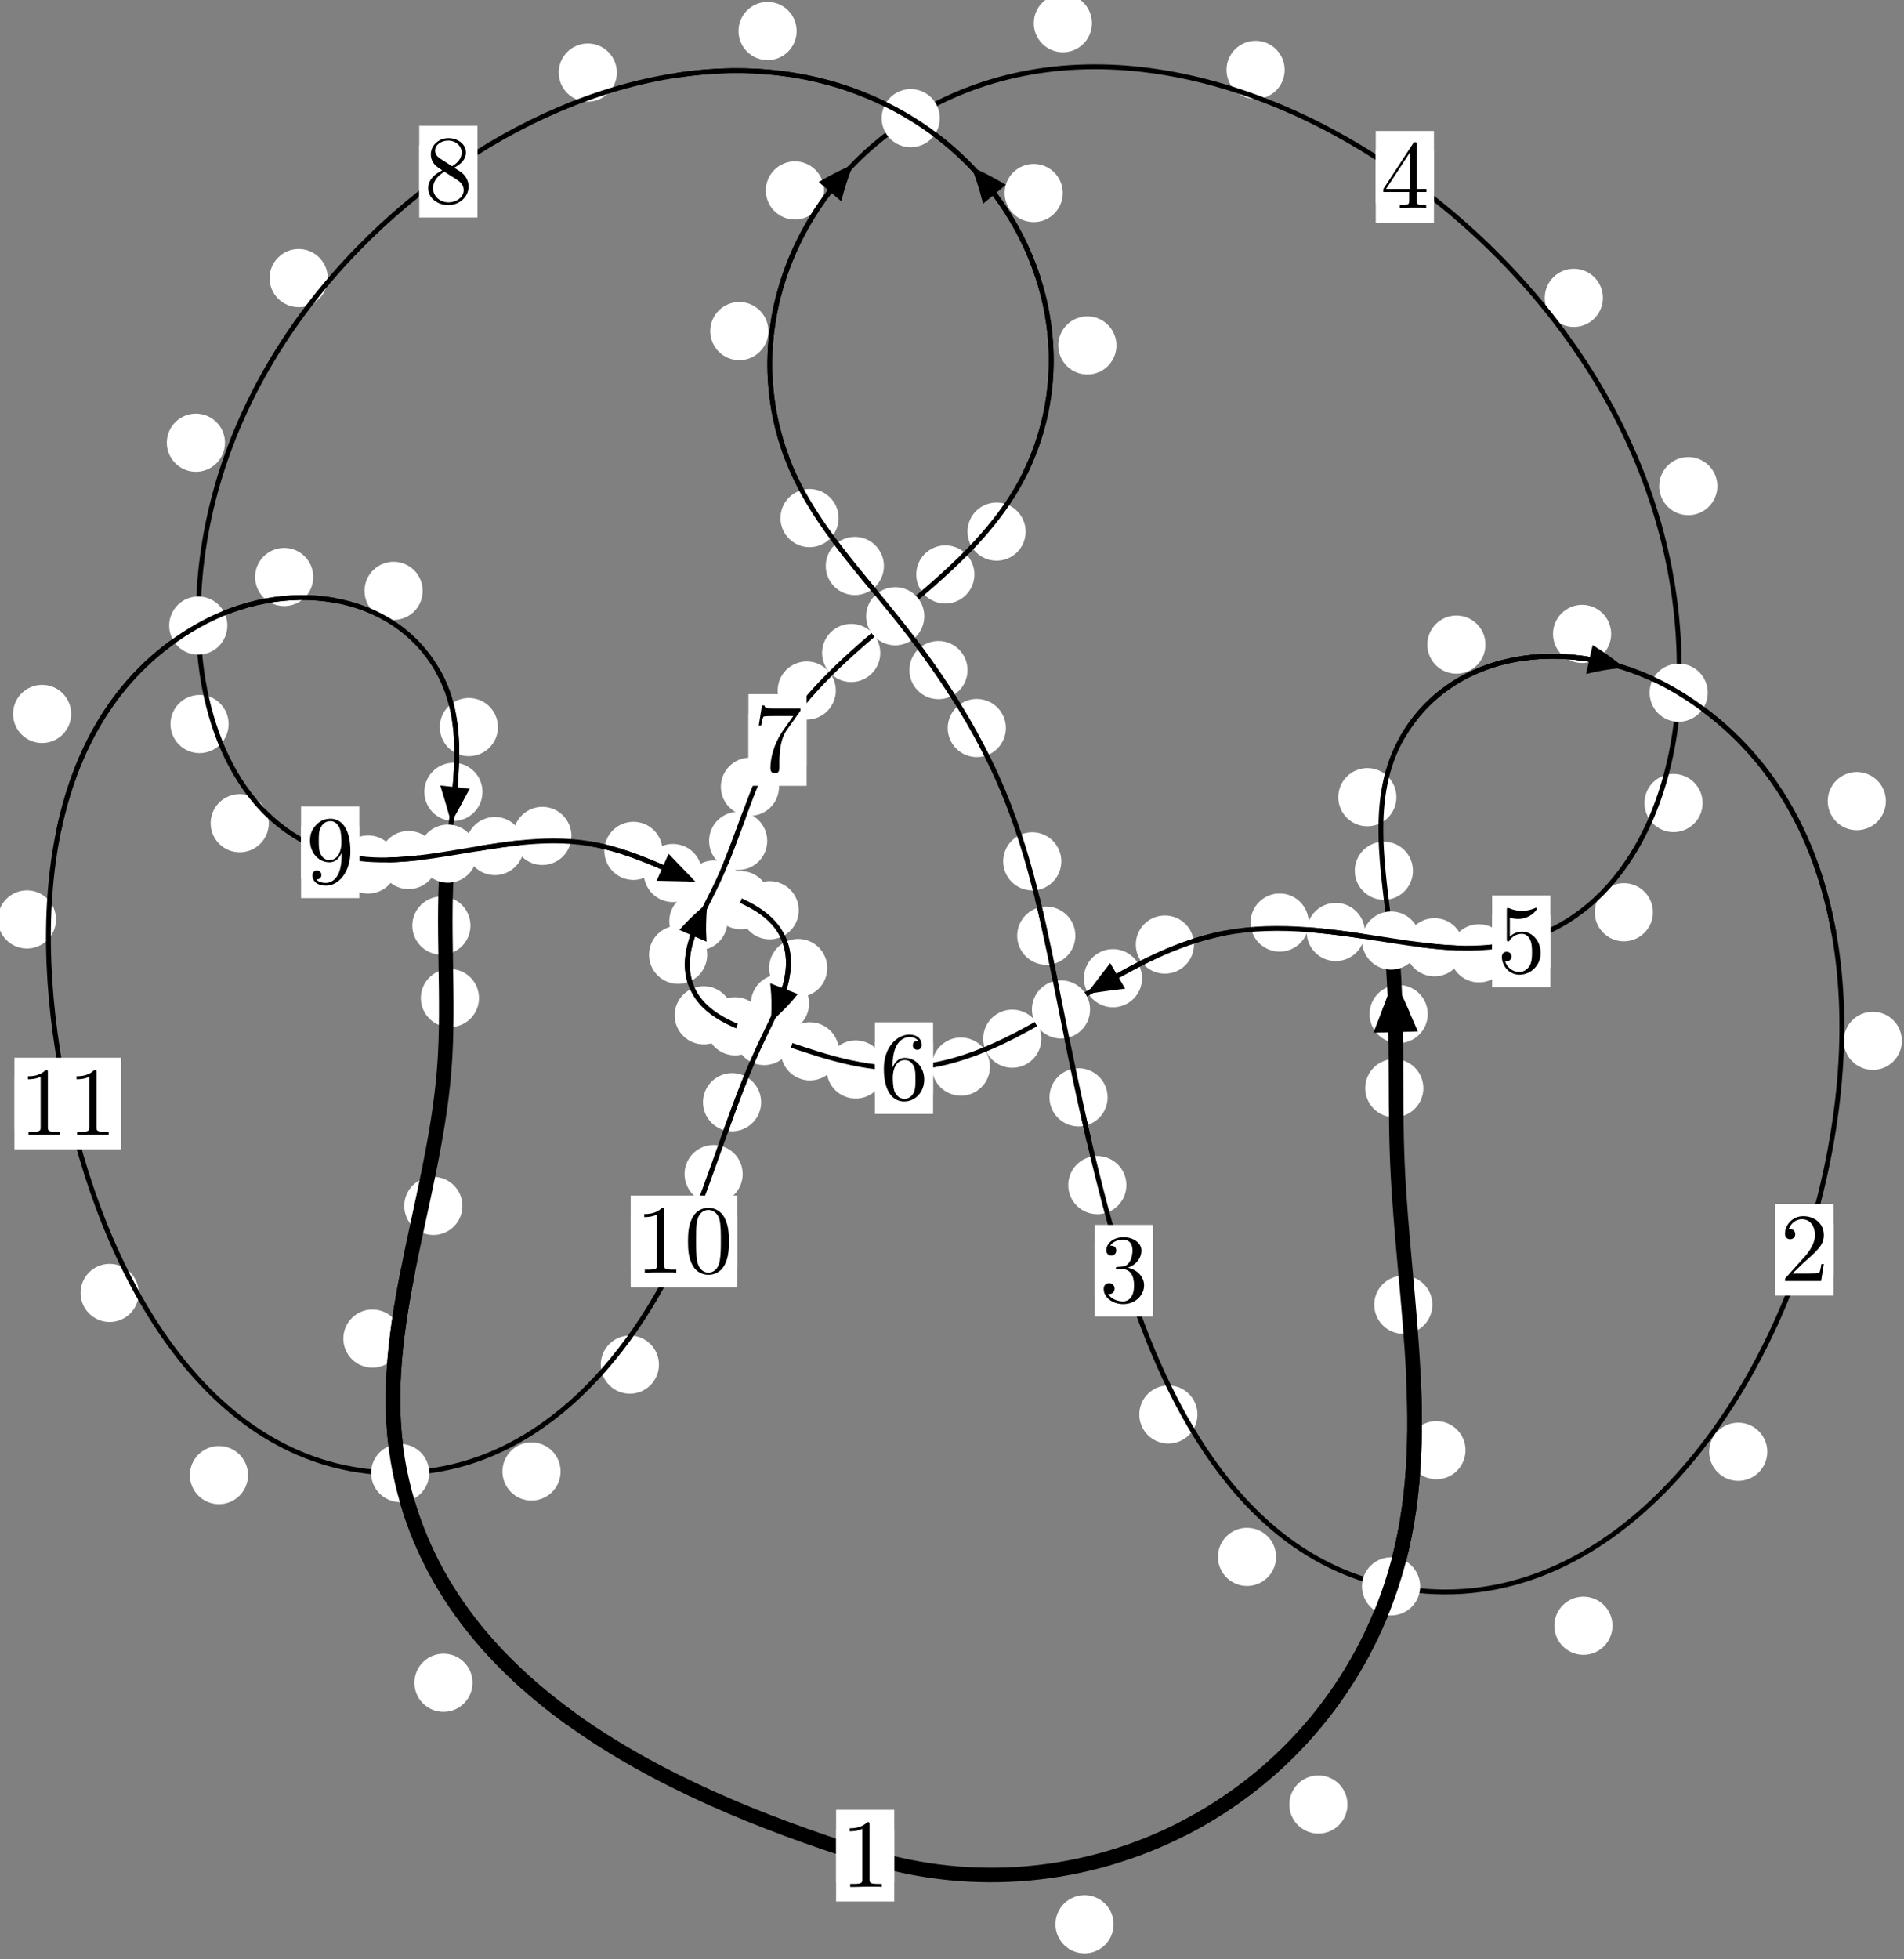 <?xml version="1.0"?>
<!-- Created by MetaPost 1.999 on 2021.07.05:2353 -->
<svg version="1.1" xmlns="http://www.w3.org/2000/svg" xmlns:xlink="http://www.w3.org/1999/xlink" width="195.729" height="201.31" viewBox="0 0 195.729 201.31">
<rect x="0" y="0" width="195.729" height="201.31" fill="#808080" stroke="none"/>
<!-- Original BoundingBox: -143.218109 -37.706314 52.511337 163.603928 -->
  <defs>
    <g transform="scale(0.01,0.01)" id="GLYPHcmr10_48">
      <path style="fill-rule: evenodd;" d="M460 -320C460 -400,455 -480,420 -554C374 -650,292 -666,250 -666C190 -666,117 -640,76 -547C44 -478,39 -400,39 -320C39 -245,43 -155,84 -79C127 2,200 22,249 22C303 22,379 1,423 -94C455 -163,460 -241,460 -320M249 -0C210 -0,151 -25,133 -121C122 -181,122 -273,122 -332C122 -396,122 -462,130 -516C149 -635,224 -644,249 -644C282 -644,348 -626,367 -527C377 -471,377 -395,377 -332C377 -257,377 -189,366 -125C351 -30,294 -0,249 -0"></path>
    </g>
    <g transform="scale(0.01,0.01)" id="GLYPHcmr10_49">
      <path style="fill-rule: evenodd;" d="M294 -640C294 -664,294 -666,271 -666C209 -602,121 -602,89 -602L89 -571C109 -571,168 -571,220 -597L220 -79C220 -43,217 -31,127 -31L95 -31L95 -0L257 -0L130 -3L217 -3L257 -3L297 -3L384 -3L419 -0L419 -31L387 -31C297 -31,294 -42,294 -79"></path>
    </g>
    <g transform="scale(0.01,0.01)" id="GLYPHcmr10_50">
      <path style="fill-rule: evenodd;" d="M127 -77L233 -180C389 -318,449 -372,449 -472C449 -586,359 -666,237 -666C124 -666,50 -574,50 -485C50 -429,100 -429,103 -429C120 -429,155 -441,155 -482C155 -508,137 -534,102 -534C94 -534,92 -534,89 -533C112 -598,166 -635,224 -635C315 -635,358 -554,358 -472C358 -392,308 -313,253 -251L61 -37C50 -26,50 -24,50 -0L421 -0L449 -174L424 -174C419 -144,412 -100,402 -85C395 -77,329 -77,307 -77"></path>
    </g>
    <g transform="scale(0.01,0.01)" id="GLYPHcmr10_51">
      <path style="fill-rule: evenodd;" d="M290 -352C372 -379,430 -449,430 -528C430 -610,342 -666,246 -666C145 -666,69 -606,69 -530C69 -497,91 -478,120 -478C151 -478,171 -500,171 -529C171 -579,124 -579,109 -579C140 -628,206 -641,242 -641C283 -641,338 -619,338 -529C338 -517,336 -459,310 -415C280 -367,246 -364,221 -363C213 -362,189 -360,182 -360C174 -359,167 -358,167 -348C167 -337,174 -337,191 -337L235 -337C317 -337,354 -269,354 -171C354 -35,285 -6,241 -6C198 -6,123 -23,88 -82C123 -77,154 -99,154 -137C154 -173,127 -193,98 -193C74 -193,42 -179,42 -135C42 -44,135 22,244 22C366 22,457 -69,457 -171C457 -253,394 -331,290 -352"></path>
    </g>
    <g transform="scale(0.01,0.01)" id="GLYPHcmr10_52">
      <path style="fill-rule: evenodd;" d="M294 -165L294 -78C294 -42,292 -31,218 -31L197 -31L197 -0L332 -0L238 -3L290 -3L332 -3L374 -3L427 -3L468 -0L468 -31L447 -31C373 -31,371 -42,371 -78L371 -165L471 -165L471 -196L371 -196L371 -651C371 -671,371 -677,355 -677C346 -677,343 -677,335 -665L28 -196L28 -165M300 -196L56 -196L300 -569"></path>
    </g>
    <g transform="scale(0.01,0.01)" id="GLYPHcmr10_53">
      <path style="fill-rule: evenodd;" d="M449 -201C449 -320,367 -420,259 -420C211 -420,168 -404,132 -369L132 -564C152 -558,185 -551,217 -551C340 -551,410 -642,410 -655C410 -661,407 -666,400 -666C399 -666,397 -666,392 -663C372 -654,323 -634,256 -634C216 -634,170 -641,123 -662C115 -665,113 -665,111 -665C101 -665,101 -657,101 -641L101 -345C101 -327,101 -319,115 -319C122 -319,124 -322,128 -328C139 -344,176 -398,257 -398C309 -398,334 -352,342 -334C358 -297,360 -258,360 -208C360 -173,360 -113,336 -71C312 -32,275 -6,229 -6C156 -6,99 -59,82 -118C85 -117,88 -116,99 -116C132 -116,149 -141,149 -165C149 -189,132 -214,99 -214C85 -214,50 -207,50 -161C50 -75,119 22,231 22C347 22,449 -74,449 -201"></path>
    </g>
    <g transform="scale(0.01,0.01)" id="GLYPHcmr10_54">
      <path style="fill-rule: evenodd;" d="M132 -328L132 -352C132 -605,256 -641,307 -641C331 -641,373 -635,395 -601C380 -601,340 -601,340 -556C340 -525,364 -510,386 -510C402 -510,432 -519,432 -558C432 -618,388 -666,305 -666C177 -666,42 -537,42 -316C42 -49,158 22,251 22C362 22,457 -72,457 -204C457 -331,368 -427,257 -427C189 -427,152 -376,132 -328M251 -6C188 -6,158 -66,152 -81C134 -128,134 -208,134 -226C134 -304,166 -404,256 -404C272 -404,318 -404,349 -342C367 -305,367 -254,367 -205C367 -157,367 -107,350 -71C320 -11,274 -6,251 -6"></path>
    </g>
    <g transform="scale(0.01,0.01)" id="GLYPHcmr10_55">
      <path style="fill-rule: evenodd;" d="M476 -609C485 -621,485 -623,485 -644L242 -644C120 -644,118 -657,114 -676L89 -676L56 -470L81 -470C84 -486,93 -549,106 -561C113 -567,191 -567,204 -567L411 -567C400 -551,321 -442,299 -409C209 -274,176 -135,176 -33C176 -23,176 22,222 22C268 22,268 -23,268 -33L268 -84C268 -139,271 -194,279 -248C283 -271,297 -357,341 -419"></path>
    </g>
    <g transform="scale(0.01,0.01)" id="GLYPHcmr10_56">
      <path style="fill-rule: evenodd;" d="M163 -457C117 -487,113 -521,113 -538C113 -599,178 -641,249 -641C322 -641,386 -589,386 -517C386 -460,347 -412,287 -377M309 -362C381 -399,430 -451,430 -517C430 -609,341 -666,250 -666C150 -666,69 -592,69 -499C69 -481,71 -436,113 -389C124 -377,161 -352,186 -335C128 -306,42 -250,42 -151C42 -45,144 22,249 22C362 22,457 -61,457 -168C457 -204,446 -249,408 -291C389 -312,373 -322,309 -362M209 -320L332 -242C360 -223,407 -193,407 -132C407 -58,332 -6,250 -6C164 -6,92 -68,92 -151C92 -209,124 -273,209 -320"></path>
    </g>
    <g transform="scale(0.01,0.01)" id="GLYPHcmr10_57">
      <path style="fill-rule: evenodd;" d="M367 -318L367 -286C367 -52,263 -6,205 -6C188 -6,134 -8,107 -42C151 -42,159 -71,159 -88C159 -119,135 -134,113 -134C97 -134,67 -125,67 -86C67 -19,121 22,206 22C335 22,457 -114,457 -329C457 -598,342 -666,253 -666C198 -666,149 -648,106 -603C65 -558,42 -516,42 -441C42 -316,130 -218,242 -218C303 -218,344 -260,367 -318M243 -241C227 -241,181 -241,150 -304C132 -341,132 -391,132 -440C132 -494,132 -541,153 -578C180 -628,218 -641,253 -641C299 -641,332 -607,349 -562C361 -530,365 -467,365 -421C365 -338,331 -241,243 -241"></path>
    </g>
  </defs>
  <path d="M114.477 197.718C114.477 196.925,114.162 196.165,113.602 195.604C113.042 195.044,112.281 194.729,111.489 194.729C110.696 194.729,109.936 195.044,109.375 195.604C108.815 196.165,108.5 196.925,108.5 197.718C108.5 198.51,108.815 199.27,109.375 199.831C109.936 200.391,110.696 200.706,111.489 200.706C112.281 200.706,113.042 200.391,113.602 199.831C114.162 199.27,114.477 198.51,114.477 197.718Z" style="fill: rgb(100%,100%,100%);stroke: none;"></path>
  <path d="M91.928 190.669C91.928 189.876,91.613 189.116,91.053 188.556C90.492 187.995,89.732 187.68,88.939 187.68C88.147 187.68,87.387 187.995,86.826 188.556C86.266 189.116,85.951 189.876,85.951 190.669C85.951 191.462,86.266 192.222,86.826 192.782C87.387 193.343,88.147 193.658,88.939 193.658C89.732 193.658,90.492 193.343,91.053 192.782C91.613 192.222,91.928 191.462,91.928 190.669Z" style="fill: rgb(100%,100%,100%);stroke: none;"></path>
  <path d="M150.653 149.007C150.653 148.214,150.338 147.454,149.777 146.894C149.217 146.333,148.457 146.018,147.664 146.018C146.871 146.018,146.111 146.333,145.551 146.894C144.99 147.454,144.675 148.214,144.675 149.007C144.675 149.8,144.99 150.56,145.551 151.12C146.111 151.681,146.871 151.996,147.664 151.996C148.457 151.996,149.217 151.681,149.777 151.12C150.338 150.56,150.653 149.8,150.653 149.007Z" style="fill: rgb(100%,100%,100%);stroke: none;"></path>
  <path d="M138.518 185.413C138.518 184.62,138.203 183.86,137.643 183.3C137.083 182.739,136.322 182.424,135.53 182.424C134.737 182.424,133.977 182.739,133.416 183.3C132.856 183.86,132.541 184.62,132.541 185.413C132.541 186.206,132.856 186.966,133.416 187.526C133.977 188.087,134.737 188.402,135.53 188.402C136.322 188.402,137.083 188.087,137.643 187.526C138.203 186.966,138.518 186.206,138.518 185.413Z" style="fill: rgb(100%,100%,100%);stroke: none;"></path>
  <path d="M146.318 111.808C146.318 111.015,146.003 110.255,145.443 109.695C144.882 109.134,144.122 108.819,143.329 108.819C142.537 108.819,141.777 109.134,141.216 109.695C140.656 110.255,140.341 111.015,140.341 111.808C140.341 112.601,140.656 113.361,141.216 113.921C141.777 114.482,142.537 114.797,143.329 114.797C144.122 114.797,144.882 114.482,145.443 113.921C146.003 113.361,146.318 112.601,146.318 111.808Z" style="fill: rgb(100%,100%,100%);stroke: none;"></path>
  <path d="M147.247 134.06C147.247 133.268,146.932 132.508,146.372 131.947C145.811 131.387,145.051 131.072,144.258 131.072C143.466 131.072,142.705 131.387,142.145 131.947C141.585 132.508,141.27 133.268,141.27 134.06C141.27 134.853,141.585 135.613,142.145 136.174C142.705 136.734,143.466 137.049,144.258 137.049C145.051 137.049,145.811 136.734,146.372 136.174C146.932 135.613,147.247 134.853,147.247 134.06Z" style="fill: rgb(100%,100%,100%);stroke: none;"></path>
  <path d="M145.248 89.468C145.248 88.676,144.933 87.915,144.373 87.355C143.812 86.795,143.052 86.48,142.259 86.48C141.467 86.48,140.707 86.795,140.146 87.355C139.586 87.915,139.271 88.676,139.271 89.468C139.271 90.261,139.586 91.021,140.146 91.582C140.707 92.142,141.467 92.457,142.259 92.457C143.052 92.457,143.812 92.142,144.373 91.582C144.933 91.021,145.248 90.261,145.248 89.468Z" style="fill: rgb(100%,100%,100%);stroke: none;"></path>
  <path d="M146.769 104.195C146.769 103.402,146.454 102.642,145.893 102.081C145.333 101.521,144.572 101.206,143.78 101.206C142.987 101.206,142.227 101.521,141.666 102.081C141.106 102.642,140.791 103.402,140.791 104.195C140.791 104.987,141.106 105.747,141.666 106.308C142.227 106.868,142.987 107.183,143.78 107.183C144.572 107.183,145.333 106.868,145.893 106.308C146.454 105.747,146.769 104.987,146.769 104.195Z" style="fill: rgb(100%,100%,100%);stroke: none;"></path>
  <path d="M152.705 66.235C152.705 65.442,152.39 64.682,151.829 64.121C151.269 63.561,150.509 63.246,149.716 63.246C148.923 63.246,148.163 63.561,147.603 64.121C147.042 64.682,146.727 65.442,146.727 66.235C146.727 67.027,147.042 67.788,147.603 68.348C148.163 68.909,148.923 69.224,149.716 69.224C150.509 69.224,151.269 68.909,151.829 68.348C152.39 67.788,152.705 67.027,152.705 66.235Z" style="fill: rgb(100%,100%,100%);stroke: none;"></path>
  <path d="M143.549 81.912C143.549 81.119,143.234 80.359,142.674 79.799C142.113 79.238,141.353 78.923,140.561 78.923C139.768 78.923,139.008 79.238,138.447 79.799C137.887 80.359,137.572 81.119,137.572 81.912C137.572 82.705,137.887 83.465,138.447 84.025C139.008 84.586,139.768 84.901,140.561 84.901C141.353 84.901,142.113 84.586,142.674 84.025C143.234 83.465,143.549 82.705,143.549 81.912Z" style="fill: rgb(100%,100%,100%);stroke: none;"></path>
  <path d="M193.865 82.313C193.865 81.521,193.55 80.76,192.989 80.2C192.429 79.64,191.669 79.325,190.876 79.325C190.083 79.325,189.323 79.64,188.763 80.2C188.202 80.76,187.887 81.521,187.887 82.313C187.887 83.106,188.202 83.866,188.763 84.427C189.323 84.987,190.083 85.302,190.876 85.302C191.669 85.302,192.429 84.987,192.989 84.427C193.55 83.866,193.865 83.106,193.865 82.313Z" style="fill: rgb(100%,100%,100%);stroke: none;"></path>
  <path d="M165.625 65.137C165.625 64.344,165.31 63.584,164.75 63.024C164.189 62.463,163.429 62.148,162.636 62.148C161.844 62.148,161.084 62.463,160.523 63.024C159.963 63.584,159.648 64.344,159.648 65.137C159.648 65.93,159.963 66.69,160.523 67.25C161.084 67.811,161.844 68.126,162.636 68.126C163.429 68.126,164.189 67.811,164.75 67.25C165.31 66.69,165.625 65.93,165.625 65.137Z" style="fill: rgb(100%,100%,100%);stroke: none;"></path>
  <path d="M181.677 149.169C181.677 148.376,181.363 147.616,180.802 147.055C180.242 146.495,179.481 146.18,178.689 146.18C177.896 146.18,177.136 146.495,176.575 147.055C176.015 147.616,175.7 148.376,175.7 149.169C175.7 149.961,176.015 150.722,176.575 151.282C177.136 151.843,177.896 152.157,178.689 152.157C179.481 152.157,180.242 151.843,180.802 151.282C181.363 150.722,181.677 149.961,181.677 149.169Z" style="fill: rgb(100%,100%,100%);stroke: none;"></path>
  <path d="M195.511 106.946C195.511 106.154,195.196 105.394,194.636 104.833C194.075 104.273,193.315 103.958,192.523 103.958C191.73 103.958,190.97 104.273,190.409 104.833C189.849 105.394,189.534 106.154,189.534 106.946C189.534 107.739,189.849 108.499,190.409 109.06C190.97 109.62,191.73 109.935,192.523 109.935C193.315 109.935,194.075 109.62,194.636 109.06C195.196 108.499,195.511 107.739,195.511 106.946Z" style="fill: rgb(100%,100%,100%);stroke: none;"></path>
  <path d="M131.181 159.971C131.181 159.178,130.866 158.418,130.305 157.857C129.745 157.297,128.985 156.982,128.192 156.982C127.399 156.982,126.639 157.297,126.079 157.857C125.518 158.418,125.203 159.178,125.203 159.971C125.203 160.763,125.518 161.524,126.079 162.084C126.639 162.645,127.399 162.96,128.192 162.96C128.985 162.96,129.745 162.645,130.305 162.084C130.866 161.524,131.181 160.763,131.181 159.971Z" style="fill: rgb(100%,100%,100%);stroke: none;"></path>
  <path d="M165.761 167.045C165.761 166.252,165.446 165.492,164.886 164.931C164.325 164.371,163.565 164.056,162.772 164.056C161.98 164.056,161.22 164.371,160.659 164.931C160.099 165.492,159.784 166.252,159.784 167.045C159.784 167.837,160.099 168.598,160.659 169.158C161.22 169.719,161.98 170.034,162.772 170.034C163.565 170.034,164.325 169.719,164.886 169.158C165.446 168.598,165.761 167.837,165.761 167.045Z" style="fill: rgb(100%,100%,100%);stroke: none;"></path>
  <path d="M115.791 121.771C115.791 120.978,115.476 120.218,114.915 119.658C114.355 119.097,113.595 118.782,112.802 118.782C112.009 118.782,111.249 119.097,110.689 119.658C110.128 120.218,109.813 120.978,109.813 121.771C109.813 122.564,110.128 123.324,110.689 123.884C111.249 124.445,112.009 124.76,112.802 124.76C113.595 124.76,114.355 124.445,114.915 123.884C115.476 123.324,115.791 122.564,115.791 121.771Z" style="fill: rgb(100%,100%,100%);stroke: none;"></path>
  <path d="M123.095 145.339C123.095 144.546,122.78 143.786,122.22 143.225C121.66 142.665,120.899 142.35,120.107 142.35C119.314 142.35,118.554 142.665,117.993 143.225C117.433 143.786,117.118 144.546,117.118 145.339C117.118 146.131,117.433 146.891,117.993 147.452C118.554 148.012,119.314 148.327,120.107 148.327C120.899 148.327,121.66 148.012,122.22 147.452C122.78 146.891,123.095 146.131,123.095 145.339Z" style="fill: rgb(100%,100%,100%);stroke: none;"></path>
  <path d="M110.544 96.141C110.544 95.348,110.229 94.588,109.668 94.028C109.108 93.467,108.348 93.152,107.555 93.152C106.762 93.152,106.002 93.467,105.442 94.028C104.881 94.588,104.566 95.348,104.566 96.141C104.566 96.934,104.881 97.694,105.442 98.254C106.002 98.815,106.762 99.13,107.555 99.13C108.348 99.13,109.108 98.815,109.668 98.254C110.229 97.694,110.544 96.934,110.544 96.141Z" style="fill: rgb(100%,100%,100%);stroke: none;"></path>
  <path d="M113.862 112.753C113.862 111.96,113.547 111.2,112.986 110.64C112.426 110.079,111.665 109.764,110.873 109.764C110.08 109.764,109.32 110.079,108.759 110.64C108.199 111.2,107.884 111.96,107.884 112.753C107.884 113.546,108.199 114.306,108.759 114.866C109.32 115.427,110.08 115.742,110.873 115.742C111.665 115.742,112.426 115.427,112.986 114.866C113.547 114.306,113.862 113.546,113.862 112.753Z" style="fill: rgb(100%,100%,100%);stroke: none;"></path>
  <path d="M103.404 74.805C103.404 74.013,103.089 73.253,102.528 72.692C101.968 72.132,101.208 71.817,100.415 71.817C99.622 71.817,98.862 72.132,98.302 72.692C97.741 73.253,97.426 74.013,97.426 74.805C97.426 75.598,97.741 76.358,98.302 76.919C98.862 77.479,99.622 77.794,100.415 77.794C101.208 77.794,101.968 77.479,102.528 76.919C103.089 76.358,103.404 75.598,103.404 74.805Z" style="fill: rgb(100%,100%,100%);stroke: none;"></path>
  <path d="M109.103 88.502C109.103 87.71,108.788 86.949,108.228 86.389C107.667 85.829,106.907 85.514,106.115 85.514C105.322 85.514,104.562 85.829,104.001 86.389C103.441 86.949,103.126 87.71,103.126 88.502C103.126 89.295,103.441 90.055,104.001 90.616C104.562 91.176,105.322 91.491,106.115 91.491C106.907 91.491,107.667 91.176,108.228 90.616C108.788 90.055,109.103 89.295,109.103 88.502Z" style="fill: rgb(100%,100%,100%);stroke: none;"></path>
  <path d="M90.865 58.154C90.865 57.361,90.55 56.601,89.989 56.041C89.429 55.48,88.669 55.165,87.876 55.165C87.083 55.165,86.323 55.48,85.763 56.041C85.202 56.601,84.887 57.361,84.887 58.154C84.887 58.947,85.202 59.707,85.763 60.267C86.323 60.828,87.083 61.143,87.876 61.143C88.669 61.143,89.429 60.828,89.989 60.267C90.55 59.707,90.865 58.947,90.865 58.154Z" style="fill: rgb(100%,100%,100%);stroke: none;"></path>
  <path d="M99.462 68.853C99.462 68.061,99.147 67.3,98.587 66.74C98.026 66.179,97.266 65.864,96.473 65.864C95.681 65.864,94.921 66.179,94.36 66.74C93.8 67.3,93.485 68.061,93.485 68.853C93.485 69.646,93.8 70.406,94.36 70.967C94.921 71.527,95.681 71.842,96.473 71.842C97.266 71.842,98.026 71.527,98.587 70.967C99.147 70.406,99.462 69.646,99.462 68.853Z" style="fill: rgb(100%,100%,100%);stroke: none;"></path>
  <path d="M78.987 34.021C78.987 33.228,78.672 32.468,78.111 31.908C77.551 31.347,76.791 31.032,75.998 31.032C75.205 31.032,74.445 31.347,73.885 31.908C73.324 32.468,73.009 33.228,73.009 34.021C73.009 34.814,73.324 35.574,73.885 36.134C74.445 36.695,75.205 37.01,75.998 37.01C76.791 37.01,77.551 36.695,78.111 36.134C78.672 35.574,78.987 34.814,78.987 34.021Z" style="fill: rgb(100%,100%,100%);stroke: none;"></path>
  <path d="M86.209 53.234C86.209 52.441,85.894 51.681,85.334 51.121C84.773 50.56,84.013 50.245,83.22 50.245C82.428 50.245,81.668 50.56,81.107 51.121C80.547 51.681,80.232 52.441,80.232 53.234C80.232 54.027,80.547 54.787,81.107 55.347C81.668 55.908,82.428 56.223,83.22 56.223C84.013 56.223,84.773 55.908,85.334 55.347C85.894 54.787,86.209 54.027,86.209 53.234Z" style="fill: rgb(100%,100%,100%);stroke: none;"></path>
  <path d="M112.25 2.385C112.25 1.592,111.935 0.832,111.375 0.272C110.814 -0.289,110.054 -0.604,109.261 -0.604C108.469 -0.604,107.708 -0.289,107.148 0.272C106.587 0.832,106.272 1.592,106.272 2.385C106.272 3.178,106.587 3.938,107.148 4.498C107.708 5.059,108.469 5.374,109.261 5.374C110.054 5.374,110.814 5.059,111.375 4.498C111.935 3.938,112.25 3.178,112.25 2.385Z" style="fill: rgb(100%,100%,100%);stroke: none;"></path>
  <path d="M84.704 19.569C84.704 18.776,84.389 18.016,83.828 17.456C83.268 16.895,82.508 16.58,81.715 16.58C80.922 16.58,80.162 16.895,79.602 17.456C79.041 18.016,78.726 18.776,78.726 19.569C78.726 20.362,79.041 21.122,79.602 21.682C80.162 22.243,80.922 22.558,81.715 22.558C82.508 22.558,83.268 22.243,83.828 21.682C84.389 21.122,84.704 20.362,84.704 19.569Z" style="fill: rgb(100%,100%,100%);stroke: none;"></path>
  <path d="M164.776 30.604C164.776 29.811,164.461 29.051,163.901 28.491C163.34 27.93,162.58 27.615,161.788 27.615C160.995 27.615,160.235 27.93,159.674 28.491C159.114 29.051,158.799 29.811,158.799 30.604C158.799 31.397,159.114 32.157,159.674 32.717C160.235 33.278,160.995 33.593,161.788 33.593C162.58 33.593,163.34 33.278,163.901 32.717C164.461 32.157,164.776 31.397,164.776 30.604Z" style="fill: rgb(100%,100%,100%);stroke: none;"></path>
  <path d="M132.061 7.183C132.061 6.39,131.746 5.63,131.186 5.07C130.625 4.509,129.865 4.194,129.072 4.194C128.28 4.194,127.519 4.509,126.959 5.07C126.398 5.63,126.084 6.39,126.084 7.183C126.084 7.976,126.398 8.736,126.959 9.296C127.519 9.857,128.28 10.172,129.072 10.172C129.865 10.172,130.625 9.857,131.186 9.296C131.746 8.736,132.061 7.976,132.061 7.183Z" style="fill: rgb(100%,100%,100%);stroke: none;"></path>
  <path d="M175.026 82.511C175.026 81.718,174.711 80.958,174.15 80.397C173.59 79.837,172.83 79.522,172.037 79.522C171.244 79.522,170.484 79.837,169.924 80.397C169.363 80.958,169.048 81.718,169.048 82.511C169.048 83.303,169.363 84.063,169.924 84.624C170.484 85.184,171.244 85.499,172.037 85.499C172.83 85.499,173.59 85.184,174.15 84.624C174.711 84.063,175.026 83.303,175.026 82.511Z" style="fill: rgb(100%,100%,100%);stroke: none;"></path>
  <path d="M176.541 49.951C176.541 49.158,176.226 48.398,175.666 47.837C175.105 47.277,174.345 46.962,173.553 46.962C172.76 46.962,172 47.277,171.439 47.837C170.879 48.398,170.564 49.158,170.564 49.951C170.564 50.743,170.879 51.503,171.439 52.064C172 52.624,172.76 52.939,173.553 52.939C174.345 52.939,175.105 52.624,175.666 52.064C176.226 51.503,176.541 50.743,176.541 49.951Z" style="fill: rgb(100%,100%,100%);stroke: none;"></path>
  <path d="M155.019 97.954C155.019 97.162,154.704 96.402,154.143 95.841C153.583 95.281,152.823 94.966,152.03 94.966C151.237 94.966,150.477 95.281,149.917 95.841C149.356 96.402,149.041 97.162,149.041 97.954C149.041 98.747,149.356 99.507,149.917 100.068C150.477 100.628,151.237 100.943,152.03 100.943C152.823 100.943,153.583 100.628,154.143 100.068C154.704 99.507,155.019 98.747,155.019 97.954Z" style="fill: rgb(100%,100%,100%);stroke: none;"></path>
  <path d="M169.919 93.733C169.919 92.941,169.604 92.18,169.043 91.62C168.483 91.059,167.723 90.745,166.93 90.745C166.137 90.745,165.377 91.059,164.817 91.62C164.256 92.18,163.941 92.941,163.941 93.733C163.941 94.526,164.256 95.286,164.817 95.847C165.377 96.407,166.137 96.722,166.93 96.722C167.723 96.722,168.483 96.407,169.043 95.847C169.604 95.286,169.919 94.526,169.919 93.733Z" style="fill: rgb(100%,100%,100%);stroke: none;"></path>
  <path d="M140.303 95.762C140.303 94.969,139.988 94.209,139.428 93.649C138.867 93.088,138.107 92.773,137.314 92.773C136.522 92.773,135.762 93.088,135.201 93.649C134.641 94.209,134.326 94.969,134.326 95.762C134.326 96.555,134.641 97.315,135.201 97.875C135.762 98.436,136.522 98.751,137.314 98.751C138.107 98.751,138.867 98.436,139.428 97.875C139.988 97.315,140.303 96.555,140.303 95.762Z" style="fill: rgb(100%,100%,100%);stroke: none;"></path>
  <path d="M150.448 97.331C150.448 96.538,150.133 95.778,149.573 95.218C149.012 94.657,148.252 94.342,147.459 94.342C146.667 94.342,145.907 94.657,145.346 95.218C144.786 95.778,144.471 96.538,144.471 97.331C144.471 98.124,144.786 98.884,145.346 99.444C145.907 100.005,146.667 100.32,147.459 100.32C148.252 100.32,149.012 100.005,149.573 99.444C150.133 98.884,150.448 98.124,150.448 97.331Z" style="fill: rgb(100%,100%,100%);stroke: none;"></path>
  <path d="M122.738 97.056C122.738 96.263,122.423 95.503,121.862 94.942C121.302 94.382,120.542 94.067,119.749 94.067C118.956 94.067,118.196 94.382,117.636 94.942C117.075 95.503,116.76 96.263,116.76 97.056C116.76 97.848,117.075 98.609,117.636 99.169C118.196 99.73,118.956 100.044,119.749 100.044C120.542 100.044,121.302 99.73,121.862 99.169C122.423 98.609,122.738 97.848,122.738 97.056Z" style="fill: rgb(100%,100%,100%);stroke: none;"></path>
  <path d="M134.534 94.792C134.534 94,134.219 93.24,133.659 92.679C133.098 92.119,132.338 91.804,131.545 91.804C130.753 91.804,129.993 92.119,129.432 92.679C128.872 93.24,128.557 94,128.557 94.792C128.557 95.585,128.872 96.345,129.432 96.906C129.993 97.466,130.753 97.781,131.545 97.781C132.338 97.781,133.098 97.466,133.659 96.906C134.219 96.345,134.534 95.585,134.534 94.792Z" style="fill: rgb(100%,100%,100%);stroke: none;"></path>
  <path d="M107.049 106.726C107.049 105.934,106.734 105.174,106.174 104.613C105.613 104.053,104.853 103.738,104.061 103.738C103.268 103.738,102.508 104.053,101.947 104.613C101.387 105.174,101.072 105.934,101.072 106.726C101.072 107.519,101.387 108.279,101.947 108.84C102.508 109.4,103.268 109.715,104.061 109.715C104.853 109.715,105.613 109.4,106.174 108.84C106.734 108.279,107.049 107.519,107.049 106.726Z" style="fill: rgb(100%,100%,100%);stroke: none;"></path>
  <path d="M117.402 100.511C117.402 99.719,117.087 98.958,116.526 98.398C115.966 97.837,115.206 97.522,114.413 97.522C113.62 97.522,112.86 97.837,112.3 98.398C111.739 98.958,111.424 99.719,111.424 100.511C111.424 101.304,111.739 102.064,112.3 102.625C112.86 103.185,113.62 103.5,114.413 103.5C115.206 103.5,115.966 103.185,116.526 102.625C117.087 102.064,117.402 101.304,117.402 100.511Z" style="fill: rgb(100%,100%,100%);stroke: none;"></path>
  <path d="M90.954 109.889C90.954 109.096,90.639 108.336,90.078 107.776C89.518 107.215,88.758 106.9,87.965 106.9C87.172 106.9,86.412 107.215,85.852 107.776C85.291 108.336,84.976 109.096,84.976 109.889C84.976 110.682,85.291 111.442,85.852 112.002C86.412 112.563,87.172 112.878,87.965 112.878C88.758 112.878,89.518 112.563,90.078 112.002C90.639 111.442,90.954 110.682,90.954 109.889Z" style="fill: rgb(100%,100%,100%);stroke: none;"></path>
  <path d="M101.769 109.594C101.769 108.801,101.454 108.041,100.893 107.48C100.333 106.92,99.573 106.605,98.78 106.605C97.987 106.605,97.227 106.92,96.667 107.48C96.106 108.041,95.791 108.801,95.791 109.594C95.791 110.386,96.106 111.147,96.667 111.707C97.227 112.267,97.987 112.582,98.78 112.582C99.573 112.582,100.333 112.267,100.893 111.707C101.454 111.147,101.769 110.386,101.769 109.594Z" style="fill: rgb(100%,100%,100%);stroke: none;"></path>
  <path d="M78.553 105.45C78.553 104.657,78.238 103.897,77.677 103.337C77.117 102.776,76.357 102.461,75.564 102.461C74.771 102.461,74.011 102.776,73.451 103.337C72.89 103.897,72.575 104.657,72.575 105.45C72.575 106.243,72.89 107.003,73.451 107.563C74.011 108.124,74.771 108.439,75.564 108.439C76.357 108.439,77.117 108.124,77.677 107.563C78.238 107.003,78.553 106.243,78.553 105.45Z" style="fill: rgb(100%,100%,100%);stroke: none;"></path>
  <path d="M86.245 108.024C86.245 107.231,85.93 106.471,85.37 105.91C84.809 105.35,84.049 105.035,83.257 105.035C82.464 105.035,81.704 105.35,81.143 105.91C80.583 106.471,80.268 107.231,80.268 108.024C80.268 108.816,80.583 109.577,81.143 110.137C81.704 110.698,82.464 111.013,83.257 111.013C84.049 111.013,84.809 110.698,85.37 110.137C85.93 109.577,86.245 108.816,86.245 108.024Z" style="fill: rgb(100%,100%,100%);stroke: none;"></path>
  <path d="M72.697 98.102C72.697 97.31,72.382 96.55,71.822 95.989C71.261 95.429,70.501 95.114,69.708 95.114C68.916 95.114,68.155 95.429,67.595 95.989C67.034 96.55,66.72 97.31,66.72 98.102C66.72 98.895,67.034 99.655,67.595 100.216C68.155 100.776,68.916 101.091,69.708 101.091C70.501 101.091,71.261 100.776,71.822 100.216C72.382 99.655,72.697 98.895,72.697 98.102Z" style="fill: rgb(100%,100%,100%);stroke: none;"></path>
  <path d="M75.33 104.323C75.33 103.53,75.015 102.77,74.455 102.209C73.894 101.649,73.134 101.334,72.341 101.334C71.549 101.334,70.789 101.649,70.228 102.209C69.668 102.77,69.353 103.53,69.353 104.323C69.353 105.115,69.668 105.876,70.228 106.436C70.789 106.997,71.549 107.311,72.341 107.311C73.134 107.311,73.894 106.997,74.455 106.436C75.015 105.876,75.33 105.115,75.33 104.323Z" style="fill: rgb(100%,100%,100%);stroke: none;"></path>
  <path d="M78.869 86.401C78.869 85.608,78.554 84.848,77.994 84.288C77.433 83.727,76.673 83.412,75.881 83.412C75.088 83.412,74.328 83.727,73.767 84.288C73.207 84.848,72.892 85.608,72.892 86.401C72.892 87.194,73.207 87.954,73.767 88.514C74.328 89.075,75.088 89.39,75.881 89.39C76.673 89.39,77.433 89.075,77.994 88.514C78.554 87.954,78.869 87.194,78.869 86.401Z" style="fill: rgb(100%,100%,100%);stroke: none;"></path>
  <path d="M74.781 94.657C74.781 93.864,74.466 93.104,73.905 92.544C73.345 91.983,72.585 91.668,71.792 91.668C70.999 91.668,70.239 91.983,69.679 92.544C69.118 93.104,68.803 93.864,68.803 94.657C68.803 95.45,69.118 96.21,69.679 96.77C70.239 97.331,70.999 97.646,71.792 97.646C72.585 97.646,73.345 97.331,73.905 96.77C74.466 96.21,74.781 95.45,74.781 94.657Z" style="fill: rgb(100%,100%,100%);stroke: none;"></path>
  <path d="M85.921 70.953C85.921 70.16,85.607 69.4,85.046 68.839C84.486 68.279,83.725 67.964,82.933 67.964C82.14 67.964,81.38 68.279,80.819 68.839C80.259 69.4,79.944 70.16,79.944 70.953C79.944 71.745,80.259 72.506,80.819 73.066C81.38 73.627,82.14 73.942,82.933 73.942C83.725 73.942,84.486 73.627,85.046 73.066C85.607 72.506,85.921 71.745,85.921 70.953Z" style="fill: rgb(100%,100%,100%);stroke: none;"></path>
  <path d="M80.082 80.84C80.082 80.047,79.767 79.287,79.206 78.727C78.646 78.166,77.886 77.851,77.093 77.851C76.3 77.851,75.54 78.166,74.98 78.727C74.419 79.287,74.104 80.047,74.104 80.84C74.104 81.633,74.419 82.393,74.98 82.953C75.54 83.514,76.3 83.829,77.093 83.829C77.886 83.829,78.646 83.514,79.206 82.953C79.767 82.393,80.082 81.633,80.082 80.84Z" style="fill: rgb(100%,100%,100%);stroke: none;"></path>
  <path d="M100.168 59.026C100.168 58.233,99.853 57.473,99.293 56.913C98.732 56.352,97.972 56.037,97.179 56.037C96.387 56.037,95.626 56.352,95.066 56.913C94.505 57.473,94.191 58.233,94.191 59.026C94.191 59.819,94.505 60.579,95.066 61.139C95.626 61.7,96.387 62.015,97.179 62.015C97.972 62.015,98.732 61.7,99.293 61.139C99.853 60.579,100.168 59.819,100.168 59.026Z" style="fill: rgb(100%,100%,100%);stroke: none;"></path>
  <path d="M90.49 67.093C90.49 66.301,90.175 65.54,89.614 64.98C89.054 64.419,88.294 64.104,87.501 64.104C86.708 64.104,85.948 64.419,85.388 64.98C84.827 65.54,84.512 66.301,84.512 67.093C84.512 67.886,84.827 68.646,85.388 69.207C85.948 69.767,86.708 70.082,87.501 70.082C88.294 70.082,89.054 69.767,89.614 69.207C90.175 68.646,90.49 67.886,90.49 67.093Z" style="fill: rgb(100%,100%,100%);stroke: none;"></path>
  <path d="M114.77 35.493C114.77 34.7,114.455 33.94,113.895 33.38C113.334 32.819,112.574 32.504,111.782 32.504C110.989 32.504,110.229 32.819,109.668 33.38C109.108 33.94,108.793 34.7,108.793 35.493C108.793 36.286,109.108 37.046,109.668 37.606C110.229 38.167,110.989 38.482,111.782 38.482C112.574 38.482,113.334 38.167,113.895 37.606C114.455 37.046,114.77 36.286,114.77 35.493Z" style="fill: rgb(100%,100%,100%);stroke: none;"></path>
  <path d="M105.435 54.627C105.435 53.834,105.12 53.074,104.56 52.513C103.999 51.953,103.239 51.638,102.446 51.638C101.654 51.638,100.893 51.953,100.333 52.513C99.773 53.074,99.458 53.834,99.458 54.627C99.458 55.419,99.773 56.179,100.333 56.74C100.893 57.3,101.654 57.615,102.446 57.615C103.239 57.615,103.999 57.3,104.56 56.74C105.12 56.179,105.435 55.419,105.435 54.627Z" style="fill: rgb(100%,100%,100%);stroke: none;"></path>
  <path d="M81.894 3.189C81.894 2.397,81.579 1.637,81.019 1.076C80.459 0.516,79.698 0.201,78.906 0.201C78.113 0.201,77.353 0.516,76.792 1.076C76.232 1.637,75.917 2.397,75.917 3.189C75.917 3.982,76.232 4.742,76.792 5.303C77.353 5.863,78.113 6.178,78.906 6.178C79.698 6.178,80.459 5.863,81.019 5.303C81.579 4.742,81.894 3.982,81.894 3.189Z" style="fill: rgb(100%,100%,100%);stroke: none;"></path>
  <path d="M109.252 19.833C109.252 19.041,108.937 18.281,108.377 17.72C107.817 17.16,107.056 16.845,106.264 16.845C105.471 16.845,104.711 17.16,104.15 17.72C103.59 18.281,103.275 19.041,103.275 19.833C103.275 20.626,103.59 21.386,104.15 21.947C104.711 22.507,105.471 22.822,106.264 22.822C107.056 22.822,107.817 22.507,108.377 21.947C108.937 21.386,109.252 20.626,109.252 19.833Z" style="fill: rgb(100%,100%,100%);stroke: none;"></path>
  <path d="M33.69 28.574C33.69 27.781,33.375 27.021,32.815 26.461C32.254 25.9,31.494 25.585,30.701 25.585C29.909 25.585,29.148 25.9,28.588 26.461C28.027 27.021,27.713 27.781,27.713 28.574C27.713 29.367,28.027 30.127,28.588 30.687C29.148 31.248,29.909 31.563,30.701 31.563C31.494 31.563,32.254 31.248,32.815 30.687C33.375 30.127,33.69 29.367,33.69 28.574Z" style="fill: rgb(100%,100%,100%);stroke: none;"></path>
  <path d="M63.414 7.458C63.414 6.665,63.099 5.905,62.539 5.344C61.978 4.784,61.218 4.469,60.425 4.469C59.633 4.469,58.872 4.784,58.312 5.344C57.751 5.905,57.436 6.665,57.436 7.458C57.436 8.25,57.751 9.011,58.312 9.571C58.872 10.132,59.633 10.447,60.425 10.447C61.218 10.447,61.978 10.132,62.539 9.571C63.099 9.011,63.414 8.25,63.414 7.458Z" style="fill: rgb(100%,100%,100%);stroke: none;"></path>
  <path d="M23.502 74.395C23.502 73.602,23.187 72.842,22.627 72.282C22.067 71.721,21.306 71.406,20.514 71.406C19.721 71.406,18.961 71.721,18.4 72.282C17.84 72.842,17.525 73.602,17.525 74.395C17.525 75.188,17.84 75.948,18.4 76.508C18.961 77.069,19.721 77.384,20.514 77.384C21.306 77.384,22.067 77.069,22.627 76.508C23.187 75.948,23.502 75.188,23.502 74.395Z" style="fill: rgb(100%,100%,100%);stroke: none;"></path>
  <path d="M23.126 45.49C23.126 44.697,22.811 43.937,22.25 43.377C21.69 42.816,20.93 42.501,20.137 42.501C19.344 42.501,18.584 42.816,18.024 43.377C17.463 43.937,17.148 44.697,17.148 45.49C17.148 46.283,17.463 47.043,18.024 47.603C18.584 48.164,19.344 48.479,20.137 48.479C20.93 48.479,21.69 48.164,22.25 47.603C22.811 47.043,23.126 46.283,23.126 45.49Z" style="fill: rgb(100%,100%,100%);stroke: none;"></path>
  <path d="M40.83 88.827C40.83 88.035,40.515 87.274,39.955 86.714C39.394 86.153,38.634 85.839,37.842 85.839C37.049 85.839,36.289 86.153,35.728 86.714C35.168 87.274,34.853 88.035,34.853 88.827C34.853 89.62,35.168 90.38,35.728 90.941C36.289 91.501,37.049 91.816,37.842 91.816C38.634 91.816,39.394 91.501,39.955 90.941C40.515 90.38,40.83 89.62,40.83 88.827Z" style="fill: rgb(100%,100%,100%);stroke: none;"></path>
  <path d="M27.631 84.583C27.631 83.791,27.316 83.031,26.756 82.47C26.195 81.91,25.435 81.595,24.642 81.595C23.85 81.595,23.09 81.91,22.529 82.47C21.969 83.031,21.654 83.791,21.654 84.583C21.654 85.376,21.969 86.136,22.529 86.697C23.09 87.257,23.85 87.572,24.642 87.572C25.435 87.572,26.195 87.257,26.756 86.697C27.316 86.136,27.631 85.376,27.631 84.583Z" style="fill: rgb(100%,100%,100%);stroke: none;"></path>
  <path d="M53.863 86.933C53.863 86.14,53.548 85.38,52.987 84.82C52.427 84.259,51.667 83.944,50.874 83.944C50.081 83.944,49.321 84.259,48.761 84.82C48.2 85.38,47.885 86.14,47.885 86.933C47.885 87.726,48.2 88.486,48.761 89.046C49.321 89.607,50.081 89.922,50.874 89.922C51.667 89.922,52.427 89.607,52.987 89.046C53.548 88.486,53.863 87.726,53.863 86.933Z" style="fill: rgb(100%,100%,100%);stroke: none;"></path>
  <path d="M44.99 88.367C44.99 87.574,44.675 86.814,44.115 86.254C43.554 85.693,42.794 85.378,42.001 85.378C41.209 85.378,40.449 85.693,39.888 86.254C39.328 86.814,39.013 87.574,39.013 88.367C39.013 89.16,39.328 89.92,39.888 90.48C40.449 91.041,41.209 91.356,42.001 91.356C42.794 91.356,43.554 91.041,44.115 90.48C44.675 89.92,44.99 89.16,44.99 88.367Z" style="fill: rgb(100%,100%,100%);stroke: none;"></path>
  <path d="M68.101 87.426C68.101 86.633,67.786 85.873,67.226 85.313C66.665 84.752,65.905 84.437,65.112 84.437C64.32 84.437,63.559 84.752,62.999 85.313C62.438 85.873,62.123 86.633,62.123 87.426C62.123 88.219,62.438 88.979,62.999 89.539C63.559 90.1,64.32 90.415,65.112 90.415C65.905 90.415,66.665 90.1,67.226 89.539C67.786 88.979,68.101 88.219,68.101 87.426Z" style="fill: rgb(100%,100%,100%);stroke: none;"></path>
  <path d="M58.743 85.892C58.743 85.099,58.428 84.339,57.867 83.778C57.307 83.218,56.547 82.903,55.754 82.903C54.961 82.903,54.201 83.218,53.641 83.778C53.08 84.339,52.765 85.099,52.765 85.892C52.765 86.684,53.08 87.445,53.641 88.005C54.201 88.565,54.961 88.88,55.754 88.88C56.547 88.88,57.307 88.565,57.867 88.005C58.428 87.445,58.743 86.684,58.743 85.892Z" style="fill: rgb(100%,100%,100%);stroke: none;"></path>
  <path d="M79.125 92.489C79.125 91.696,78.81 90.936,78.249 90.376C77.689 89.815,76.929 89.5,76.136 89.5C75.343 89.5,74.583 89.815,74.023 90.376C73.462 90.936,73.147 91.696,73.147 92.489C73.147 93.282,73.462 94.042,74.023 94.602C74.583 95.163,75.343 95.478,76.136 95.478C76.929 95.478,77.689 95.163,78.249 94.602C78.81 94.042,79.125 93.282,79.125 92.489Z" style="fill: rgb(100%,100%,100%);stroke: none;"></path>
  <path d="M72.156 89.702C72.156 88.909,71.841 88.149,71.28 87.588C70.72 87.028,69.96 86.713,69.167 86.713C68.374 86.713,67.614 87.028,67.054 87.588C66.493 88.149,66.178 88.909,66.178 89.702C66.178 90.494,66.493 91.254,67.054 91.815C67.614 92.375,68.374 92.69,69.167 92.69C69.96 92.69,70.72 92.375,71.28 91.815C71.841 91.254,72.156 90.494,72.156 89.702Z" style="fill: rgb(100%,100%,100%);stroke: none;"></path>
  <path d="M85.044 99.464C85.044 98.671,84.729 97.911,84.169 97.35C83.608 96.79,82.848 96.475,82.055 96.475C81.263 96.475,80.502 96.79,79.942 97.35C79.382 97.911,79.067 98.671,79.067 99.464C79.067 100.256,79.382 101.017,79.942 101.577C80.502 102.137,81.263 102.452,82.055 102.452C82.848 102.452,83.608 102.137,84.169 101.577C84.729 101.017,85.044 100.256,85.044 99.464Z" style="fill: rgb(100%,100%,100%);stroke: none;"></path>
  <path d="M82.11 93.527C82.11 92.734,81.795 91.974,81.234 91.413C80.674 90.853,79.914 90.538,79.121 90.538C78.328 90.538,77.568 90.853,77.008 91.413C76.447 91.974,76.132 92.734,76.132 93.527C76.132 94.32,76.447 95.08,77.008 95.64C77.568 96.201,78.328 96.516,79.121 96.516C79.914 96.516,80.674 96.201,81.234 95.64C81.795 95.08,82.11 94.32,82.11 93.527Z" style="fill: rgb(100%,100%,100%);stroke: none;"></path>
  <path d="M78.244 113.253C78.244 112.46,77.929 111.7,77.368 111.14C76.808 110.579,76.048 110.264,75.255 110.264C74.462 110.264,73.702 110.579,73.142 111.14C72.581 111.7,72.266 112.46,72.266 113.253C72.266 114.046,72.581 114.806,73.142 115.367C73.702 115.927,74.462 116.242,75.255 116.242C76.048 116.242,76.808 115.927,77.368 115.367C77.929 114.806,78.244 114.046,78.244 113.253Z" style="fill: rgb(100%,100%,100%);stroke: none;"></path>
  <path d="M83.172 103.104C83.172 102.312,82.857 101.551,82.297 100.991C81.736 100.43,80.976 100.115,80.183 100.115C79.391 100.115,78.631 100.43,78.07 100.991C77.51 101.551,77.195 102.312,77.195 103.104C77.195 103.897,77.51 104.657,78.07 105.218C78.631 105.778,79.391 106.093,80.183 106.093C80.976 106.093,81.736 105.778,82.297 105.218C82.857 104.657,83.172 103.897,83.172 103.104Z" style="fill: rgb(100%,100%,100%);stroke: none;"></path>
  <path d="M67.736 140.217C67.736 139.424,67.421 138.664,66.86 138.103C66.3 137.543,65.54 137.228,64.747 137.228C63.954 137.228,63.194 137.543,62.634 138.103C62.073 138.664,61.758 139.424,61.758 140.217C61.758 141.009,62.073 141.77,62.634 142.33C63.194 142.89,63.954 143.205,64.747 143.205C65.54 143.205,66.3 142.89,66.86 142.33C67.421 141.77,67.736 141.009,67.736 140.217Z" style="fill: rgb(100%,100%,100%);stroke: none;"></path>
  <path d="M76.347 120.637C76.347 119.844,76.032 119.084,75.472 118.524C74.911 117.963,74.151 117.648,73.359 117.648C72.566 117.648,71.806 117.963,71.245 118.524C70.685 119.084,70.37 119.844,70.37 120.637C70.37 121.43,70.685 122.19,71.245 122.75C71.806 123.311,72.566 123.626,73.359 123.626C74.151 123.626,74.911 123.311,75.472 122.75C76.032 122.19,76.347 121.43,76.347 120.637Z" style="fill: rgb(100%,100%,100%);stroke: none;"></path>
  <path d="M25.496 151.568C25.496 150.775,25.181 150.015,24.62 149.454C24.06 148.894,23.3 148.579,22.507 148.579C21.714 148.579,20.954 148.894,20.394 149.454C19.833 150.015,19.518 150.775,19.518 151.568C19.518 152.36,19.833 153.12,20.394 153.681C20.954 154.241,21.714 154.556,22.507 154.556C23.3 154.556,24.06 154.241,24.62 153.681C25.181 153.12,25.496 152.36,25.496 151.568Z" style="fill: rgb(100%,100%,100%);stroke: none;"></path>
  <path d="M57.628 151.194C57.628 150.402,57.313 149.641,56.753 149.081C56.192 148.52,55.432 148.205,54.639 148.205C53.847 148.205,53.086 148.52,52.526 149.081C51.966 149.641,51.651 150.402,51.651 151.194C51.651 151.987,51.966 152.747,52.526 153.308C53.086 153.868,53.847 154.183,54.639 154.183C55.432 154.183,56.192 153.868,56.753 153.308C57.313 152.747,57.628 151.987,57.628 151.194Z" style="fill: rgb(100%,100%,100%);stroke: none;"></path>
  <path d="M5.759 94.474C5.759 93.681,5.444 92.921,4.884 92.361C4.323 91.8,3.563 91.485,2.771 91.485C1.978 91.485,1.218 91.8,0.657 92.361C0.097 92.921,-0.218 93.681,-0.218 94.474C-0.218 95.267,0.097 96.027,0.657 96.587C1.218 97.148,1.978 97.463,2.771 97.463C3.563 97.463,4.323 97.148,4.884 96.587C5.444 96.027,5.759 95.267,5.759 94.474Z" style="fill: rgb(100%,100%,100%);stroke: none;"></path>
  <path d="M14.26 132.849C14.26 132.056,13.945 131.296,13.385 130.735C12.825 130.175,12.064 129.86,11.272 129.86C10.479 129.86,9.719 130.175,9.158 130.735C8.598 131.296,8.283 132.056,8.283 132.849C8.283 133.641,8.598 134.401,9.158 134.962C9.719 135.522,10.479 135.837,11.272 135.837C12.064 135.837,12.825 135.522,13.385 134.962C13.945 134.401,14.26 133.641,14.26 132.849Z" style="fill: rgb(100%,100%,100%);stroke: none;"></path>
  <path d="M32.202 59.287C32.202 58.494,31.887 57.734,31.326 57.174C30.766 56.613,30.006 56.298,29.213 56.298C28.42 56.298,27.66 56.613,27.1 57.174C26.539 57.734,26.224 58.494,26.224 59.287C26.224 60.08,26.539 60.84,27.1 61.4C27.66 61.961,28.42 62.276,29.213 62.276C30.006 62.276,30.766 61.961,31.326 61.4C31.887 60.84,32.202 60.08,32.202 59.287Z" style="fill: rgb(100%,100%,100%);stroke: none;"></path>
  <path d="M7.318 73.356C7.318 72.563,7.003 71.803,6.443 71.242C5.882 70.682,5.122 70.367,4.329 70.367C3.537 70.367,2.777 70.682,2.216 71.242C1.656 71.803,1.341 72.563,1.341 73.356C1.341 74.148,1.656 74.909,2.216 75.469C2.777 76.03,3.537 76.345,4.329 76.345C5.122 76.345,5.882 76.03,6.443 75.469C7.003 74.909,7.318 74.148,7.318 73.356Z" style="fill: rgb(100%,100%,100%);stroke: none;"></path>
  <path d="M51.188 74.708C51.188 73.915,50.873 73.155,50.312 72.595C49.752 72.034,48.992 71.719,48.199 71.719C47.406 71.719,46.646 72.034,46.086 72.595C45.525 73.155,45.21 73.915,45.21 74.708C45.21 75.501,45.525 76.261,46.086 76.821C46.646 77.382,47.406 77.697,48.199 77.697C48.992 77.697,49.752 77.382,50.312 76.821C50.873 76.261,51.188 75.501,51.188 74.708Z" style="fill: rgb(100%,100%,100%);stroke: none;"></path>
  <path d="M43.45 60.71C43.45 59.917,43.135 59.157,42.575 58.597C42.015 58.036,41.254 57.721,40.462 57.721C39.669 57.721,38.909 58.036,38.348 58.597C37.788 59.157,37.473 59.917,37.473 60.71C37.473 61.503,37.788 62.263,38.348 62.823C38.909 63.384,39.669 63.699,40.462 63.699C41.254 63.699,42.015 63.384,42.575 62.823C43.135 62.263,43.45 61.503,43.45 60.71Z" style="fill: rgb(100%,100%,100%);stroke: none;"></path>
  <path d="M48.363 95.105C48.363 94.312,48.048 93.552,47.488 92.992C46.927 92.431,46.167 92.116,45.374 92.116C44.582 92.116,43.821 92.431,43.261 92.992C42.7 93.552,42.385 94.312,42.385 95.105C42.385 95.898,42.7 96.658,43.261 97.218C43.821 97.779,44.582 98.094,45.374 98.094C46.167 98.094,46.927 97.779,47.488 97.218C48.048 96.658,48.363 95.898,48.363 95.105Z" style="fill: rgb(100%,100%,100%);stroke: none;"></path>
  <path d="M49.599 81.366C49.599 80.573,49.284 79.813,48.723 79.252C48.163 78.692,47.403 78.377,46.61 78.377C45.817 78.377,45.057 78.692,44.497 79.252C43.936 79.813,43.621 80.573,43.621 81.366C43.621 82.158,43.936 82.918,44.497 83.479C45.057 84.039,45.817 84.354,46.61 84.354C47.403 84.354,48.163 84.039,48.723 83.479C49.284 82.918,49.599 82.158,49.599 81.366Z" style="fill: rgb(100%,100%,100%);stroke: none;"></path>
  <path d="M47.535 123.909C47.535 123.117,47.22 122.357,46.659 121.796C46.099 121.236,45.338 120.921,44.546 120.921C43.753 120.921,42.993 121.236,42.432 121.796C41.872 122.357,41.557 123.117,41.557 123.909C41.557 124.702,41.872 125.462,42.432 126.023C42.993 126.583,43.753 126.898,44.546 126.898C45.338 126.898,46.099 126.583,46.659 126.023C47.22 125.462,47.535 124.702,47.535 123.909Z" style="fill: rgb(100%,100%,100%);stroke: none;"></path>
  <path d="M49.24 102.549C49.24 101.757,48.925 100.997,48.364 100.436C47.804 99.876,47.044 99.561,46.251 99.561C45.458 99.561,44.698 99.876,44.138 100.436C43.577 100.997,43.262 101.757,43.262 102.549C43.262 103.342,43.577 104.102,44.138 104.663C44.698 105.223,45.458 105.538,46.251 105.538C47.044 105.538,47.804 105.223,48.364 104.663C48.925 104.102,49.24 103.342,49.24 102.549Z" style="fill: rgb(100%,100%,100%);stroke: none;"></path>
  <path d="M48.577 172.903C48.577 172.111,48.262 171.35,47.702 170.79C47.142 170.229,46.381 169.914,45.589 169.914C44.796 169.914,44.036 170.229,43.475 170.79C42.915 171.35,42.6 172.111,42.6 172.903C42.6 173.696,42.915 174.456,43.475 175.017C44.036 175.577,44.796 175.892,45.589 175.892C46.381 175.892,47.142 175.577,47.702 175.017C48.262 174.456,48.577 173.696,48.577 172.903Z" style="fill: rgb(100%,100%,100%);stroke: none;"></path>
  <path d="M41.272 137.539C41.272 136.747,40.957 135.987,40.397 135.426C39.836 134.866,39.076 134.551,38.283 134.551C37.491 134.551,36.731 134.866,36.17 135.426C35.61 135.987,35.295 136.747,35.295 137.539C35.295 138.332,35.61 139.092,36.17 139.653C36.731 140.213,37.491 140.528,38.283 140.528C39.076 140.528,39.836 140.213,40.397 139.653C40.957 139.092,41.272 138.332,41.272 137.539Z" style="fill: rgb(100%,100%,100%);stroke: none;"></path>
  <path d="M88.939 190.669C111.489 197.718,135.53 185.413,143 163C147.664 149.007,144.258 134.06,143.646 119.392C143.329 111.808,143.78 104.195,143 96.641C142.259 89.468,140.561 81.912,144.211 75.661C149.716 66.235,162.636 65.137,172.565 71.176C190.876 82.313,192.523 106.946,185.489 128.413C178.689 149.169,162.772 167.045,143 163C128.192 159.971,120.107 145.339,115.53 130.571C112.802 121.771,110.873 112.753,109.069 103.72C107.555 96.141,106.115 88.502,103.143 81.361C100.415 74.805,96.473 68.853,92.027 63.32C87.876 58.154,83.22 53.234,80.882 47.014C75.998 34.021,81.715 19.569,93.621 12.142C109.261 2.385,129.072 7.183,144.416 18.167C161.788 30.604,173.553 49.951,172.565 71.176C172.037 82.511,166.93 93.733,156.38 96.722C152.03 97.954,147.459 97.331,143 96.641C137.314 95.762,131.545 94.792,125.884 95.879C119.749 97.056,114.413 100.511,109.069 103.72C104.061 106.726,98.78 109.594,92.93 109.753C87.965 109.889,83.257 108.024,78.558 106.452C75.564 105.45,72.341 104.323,71.118 101.434C69.708 98.102,71.792 94.657,73.406 91.397C75.881 86.401,77.093 80.84,79.931 76.035C82.933 70.953,87.501 67.093,92.027 63.32C97.179 59.026,102.446 54.627,105.394 48.586C111.782 35.493,106.264 19.833,93.621 12.142C78.906 3.189,60.425 7.458,46.089 17.643C30.701 28.574,20.137 45.49,20.382 64.28C20.514 74.395,24.642 84.583,33.941 87.573C37.842 88.827,42.001 88.367,46.039 87.714C50.874 86.933,55.754 85.892,60.598 86.686C65.112 87.426,69.167 89.702,73.406 91.397C76.136 92.489,79.121 93.527,80.423 96.162C82.055 99.464,80.183 103.104,78.558 106.452C75.255 113.253,73.359 120.637,70.315 127.556C64.747 140.217,54.639 151.194,41.137 151.351C22.507 151.568,11.272 132.849,6.962 113.393C2.771 94.474,4.329 73.356,20.382 64.28C29.213 59.287,40.462 60.71,45.1 69.102C48.199 74.708,46.61 81.366,46.039 87.714C45.374 95.105,46.251 102.549,45.661 109.945C44.546 123.909,38.283 137.539,41.137 151.351C45.589 172.903,67.429 183.945,88.939 190.669" style="stroke:rgb(0%,0%,0%); stroke-width: 0.498;stroke-linecap: round;stroke-linejoin: round;stroke-miterlimit: 10;fill: none;"></path>
  <path d="M88.939 190.669C111.489 197.718,135.53 185.413,143 163C147.664 149.007,144.258 134.06,143.646 119.392C143.329 111.808,143.78 104.195,143 96.641" style="stroke:rgb(0%,0%,0%); stroke-width: 1.494;stroke-linecap: round;stroke-linejoin: round;stroke-miterlimit: 10;fill: none;"></path>
  <path d="M46.039 87.714C45.374 95.105,46.251 102.549,45.661 109.945C44.546 123.909,38.283 137.539,41.137 151.351C45.589 172.903,67.429 183.945,88.939 190.669" style="stroke:rgb(0%,0%,0%); stroke-width: 1.494;stroke-linecap: round;stroke-linejoin: round;stroke-miterlimit: 10;fill: none;"></path>
  <path d="M145.989 163C145.989 162.207,145.674 161.447,145.113 160.887C144.553 160.326,143.793 160.011,143 160.011C142.207 160.011,141.447 160.326,140.887 160.887C140.326 161.447,140.011 162.207,140.011 163C140.011 163.793,140.326 164.553,140.887 165.113C141.447 165.674,142.207 165.989,143 165.989C143.793 165.989,144.553 165.674,145.113 165.113C145.674 164.553,145.989 163.793,145.989 163Z" style="fill: rgb(100%,100%,100%);stroke: none;"></path>
  <path d="M121.624 187.883C131.387 182.886,139.265 174.206,143 163C145.332 156.003,145.647 148.769,145.302 141.449" style="stroke:rgb(0%,0%,0%); stroke-width: 1.494;stroke-linecap: round;stroke-linejoin: round;stroke-miterlimit: 10;fill: none;"></path>
  <path d="M175.553 71.176C175.553 70.383,175.238 69.623,174.678 69.062C174.117 68.502,173.357 68.187,172.565 68.187C171.772 68.187,171.012 68.502,170.451 69.062C169.891 69.623,169.576 70.383,169.576 71.176C169.576 71.968,169.891 72.728,170.451 73.289C171.012 73.849,171.772 74.164,172.565 74.164C173.357 74.164,174.117 73.849,174.678 73.289C175.238 72.728,175.553 71.968,175.553 71.176Z" style="fill: rgb(100%,100%,100%);stroke: none;"></path>
  <path d="M156.729 67.619C161.888 66.921,167.6 68.156,172.565 71.176C181.72 76.744,186.71 85.687,188.531 95.921" style="stroke:rgb(0%,0%,0%); stroke-width: 0.498;stroke-linecap: round;stroke-linejoin: round;stroke-miterlimit: 10;fill: none;"></path>
  <path d="M112.057 103.72C112.057 102.927,111.742 102.167,111.182 101.606C110.621 101.046,109.861 100.731,109.069 100.731C108.276 100.731,107.516 101.046,106.955 101.606C106.395 102.167,106.08 102.927,106.08 103.72C106.08 104.512,106.395 105.273,106.955 105.833C107.516 106.394,108.276 106.708,109.069 106.708C109.861 106.708,110.621 106.394,111.182 105.833C111.742 105.273,112.057 104.512,112.057 103.72Z" style="fill: rgb(100%,100%,100%);stroke: none;"></path>
  <path d="M111.953 117.233C110.904 112.749,109.971 108.236,109.069 103.72C108.312 99.93,107.573 96.126,106.653 92.376" style="stroke:rgb(0%,0%,0%); stroke-width: 0.498;stroke-linecap: round;stroke-linejoin: round;stroke-miterlimit: 10;fill: none;"></path>
  <path d="M96.61 12.142C96.61 11.349,96.295 10.589,95.734 10.028C95.174 9.468,94.414 9.153,93.621 9.153C92.828 9.153,92.068 9.468,91.508 10.028C90.947 10.589,90.632 11.349,90.632 12.142C90.632 12.934,90.947 13.695,91.508 14.255C92.068 14.816,92.828 15.131,93.621 15.131C94.414 15.131,95.174 14.816,95.734 14.255C96.295 13.695,96.61 12.934,96.61 12.142Z" style="fill: rgb(100%,100%,100%);stroke: none;"></path>
  <path d="M106.644 28.338C104.482 21.825,99.942 15.988,93.621 12.142C86.263 7.666,77.964 6.495,69.713 7.716" style="stroke:rgb(0%,0%,0%); stroke-width: 0.498;stroke-linecap: round;stroke-linejoin: round;stroke-miterlimit: 10;fill: none;"></path>
  <path d="M145.989 96.641C145.989 95.849,145.674 95.089,145.113 94.528C144.553 93.968,143.793 93.653,143 93.653C142.207 93.653,141.447 93.968,140.887 94.528C140.326 95.089,140.011 95.849,140.011 96.641C140.011 97.434,140.326 98.194,140.887 98.755C141.447 99.315,142.207 99.63,143 99.63C143.793 99.63,144.553 99.315,145.113 98.755C145.674 98.194,145.989 97.434,145.989 96.641Z" style="fill: rgb(100%,100%,100%);stroke: none;"></path>
  <path d="M149.731 97.402C147.487 97.314,145.23 96.986,143 96.641C140.157 96.202,137.294 95.74,134.433 95.523" style="stroke:rgb(0%,0%,0%); stroke-width: 0.498;stroke-linecap: round;stroke-linejoin: round;stroke-miterlimit: 10;fill: none;"></path>
  <path d="M81.547 106.452C81.547 105.659,81.232 104.899,80.671 104.338C80.111 103.778,79.35 103.463,78.558 103.463C77.765 103.463,77.005 103.778,76.444 104.338C75.884 104.899,75.569 105.659,75.569 106.452C75.569 107.244,75.884 108.005,76.444 108.565C77.005 109.125,77.765 109.44,78.558 109.44C79.35 109.44,80.111 109.125,80.671 108.565C81.232 108.005,81.547 107.244,81.547 106.452Z" style="fill: rgb(100%,100%,100%);stroke: none;"></path>
  <path d="M80.712 101.29C80.245 103.031,79.371 104.778,78.558 106.452C76.906 109.852,75.607 113.399,74.339 116.96" style="stroke:rgb(0%,0%,0%); stroke-width: 0.498;stroke-linecap: round;stroke-linejoin: round;stroke-miterlimit: 10;fill: none;"></path>
  <path d="M95.016 63.32C95.016 62.528,94.701 61.768,94.141 61.207C93.58 60.647,92.82 60.332,92.027 60.332C91.235 60.332,90.475 60.647,89.914 61.207C89.354 61.768,89.039 62.528,89.039 63.32C89.039 64.113,89.354 64.873,89.914 65.434C90.475 65.994,91.235 66.309,92.027 66.309C92.82 66.309,93.58 65.994,94.141 65.434C94.701 64.873,95.016 64.113,95.016 63.32Z" style="fill: rgb(100%,100%,100%);stroke: none;"></path>
  <path d="M98.23 71.957C96.347 68.958,94.25 66.087,92.027 63.32C89.952 60.737,87.75 58.215,85.775 55.562" style="stroke:rgb(0%,0%,0%); stroke-width: 0.498;stroke-linecap: round;stroke-linejoin: round;stroke-miterlimit: 10;fill: none;"></path>
  <path d="M23.371 64.28C23.371 63.487,23.056 62.727,22.495 62.167C21.935 61.606,21.174 61.291,20.382 61.291C19.589 61.291,18.829 61.606,18.268 62.167C17.708 62.727,17.393 63.487,17.393 64.28C17.393 65.073,17.708 65.833,18.268 66.393C18.829 66.954,19.589 67.269,20.382 67.269C21.174 67.269,21.935 66.954,22.495 66.393C23.056 65.833,23.371 65.073,23.371 64.28Z" style="fill: rgb(100%,100%,100%);stroke: none;"></path>
  <path d="M6.08 85.145C7.953 76.366,12.356 68.818,20.382 64.28C24.797 61.783,29.817 60.891,34.313 61.672" style="stroke:rgb(0%,0%,0%); stroke-width: 0.498;stroke-linecap: round;stroke-linejoin: round;stroke-miterlimit: 10;fill: none;"></path>
  <path d="M76.395 91.397C76.395 90.604,76.08 89.844,75.52 89.284C74.959 88.723,74.199 88.408,73.406 88.408C72.614 88.408,71.853 88.723,71.293 89.284C70.732 89.844,70.417 90.604,70.417 91.397C70.417 92.19,70.732 92.95,71.293 93.51C71.853 94.071,72.614 94.386,73.406 94.386C74.199 94.386,74.959 94.071,75.52 93.51C76.08 92.95,76.395 92.19,76.395 91.397Z" style="fill: rgb(100%,100%,100%);stroke: none;"></path>
  <path d="M71.128 96.389C71.675 94.703,72.599 93.027,73.406 91.397C74.643 88.899,75.565 86.26,76.532 83.644" style="stroke:rgb(0%,0%,0%); stroke-width: 0.498;stroke-linecap: round;stroke-linejoin: round;stroke-miterlimit: 10;fill: none;"></path>
  <path d="M44.125 151.351C44.125 150.558,43.81 149.798,43.25 149.238C42.689 148.677,41.929 148.362,41.137 148.362C40.344 148.362,39.584 148.677,39.023 149.238C38.463 149.798,38.148 150.558,38.148 151.351C38.148 152.144,38.463 152.904,39.023 153.464C39.584 154.025,40.344 154.34,41.137 154.34C41.929 154.34,42.689 154.025,43.25 153.464C43.81 152.904,44.125 152.144,44.125 151.351Z" style="fill: rgb(100%,100%,100%);stroke: none;"></path>
  <path d="M41.911 130.705C40.562 137.585,39.71 144.445,41.137 151.351C43.363 162.127,49.936 170.276,58.641 176.571" style="stroke:rgb(0%,0%,0%); stroke-width: 1.494;stroke-linecap: round;stroke-linejoin: round;stroke-miterlimit: 10;fill: none;"></path>
  <path d="M49.028 87.714C49.028 86.922,48.713 86.162,48.152 85.601C47.592 85.041,46.832 84.726,46.039 84.726C45.246 84.726,44.486 85.041,43.926 85.601C43.365 86.162,43.05 86.922,43.05 87.714C43.05 88.507,43.365 89.267,43.926 89.828C44.486 90.388,45.246 90.703,46.039 90.703C46.832 90.703,47.592 90.388,48.152 89.828C48.713 89.267,49.028 88.507,49.028 87.714Z" style="fill: rgb(100%,100%,100%);stroke: none;"></path>
  <path d="M39.939 88.359C41.971 88.319,44.02 88.041,46.039 87.714C48.456 87.324,50.885 86.868,53.315 86.609" style="stroke:rgb(0%,0%,0%); stroke-width: 0.498;stroke-linecap: round;stroke-linejoin: round;stroke-miterlimit: 10;fill: none;"></path>
  <path d="M143.646 119.392C143.393 113.325,143.63 107.239,143.336 101.18" style="stroke:rgb(0%,0%,0%); stroke-width: 0.498;stroke-linecap: round;stroke-linejoin: round;stroke-miterlimit: 10;fill: none;"></path>
  <path d="M145.381 105.742C144.723 104.21,144.048 102.686,143.336 101.18C142.774 102.748,142.174 104.303,141.556 105.852Z" style="stroke:rgb(0%,0%,0%); stroke-width: 0.498;fill: rgb(0%,0%,0%);"></path>
  <path d="M143.646 119.392C143.393 113.325,143.63 107.239,143.336 101.18" style="stroke:rgb(0%,0%,0%); stroke-width: 0.498;stroke-linecap: round;stroke-linejoin: round;stroke-miterlimit: 10;fill: none;"></path>
  <path d="M144.582 103.909C144.177 102.994,143.763 102.084,143.336 101.18C142.999 102.121,142.648 103.057,142.287 103.99Z" style="stroke:rgb(0%,0%,0%); stroke-width: 0.498;fill: rgb(0%,0%,0%);"></path>
  <path d="M144.211 75.661C148.615 68.12,157.765 65.909,166.332 68.418" style="stroke:rgb(0%,0%,0%); stroke-width: 0.498;stroke-linecap: round;stroke-linejoin: round;stroke-miterlimit: 10;fill: none;"></path>
  <path d="M163.374 68.919C164.339 68.694,165.327 68.527,166.332 68.418C165.545 67.785,164.727 67.204,163.887 66.68Z" style="stroke:rgb(0%,0%,0%); stroke-width: 0.498;fill: rgb(0%,0%,0%);"></path>
  <path d="M80.882 47.014C76.975 36.62,79.852 25.291,87.255 17.373" style="stroke:rgb(0%,0%,0%); stroke-width: 0.498;stroke-linecap: round;stroke-linejoin: round;stroke-miterlimit: 10;fill: none;"></path>
  <path d="M86.337 20.23C86.596 19.268,86.902 18.314,87.255 17.373C86.34 17.789,85.449 18.247,84.587 18.744Z" style="stroke:rgb(0%,0%,0%); stroke-width: 0.498;fill: rgb(0%,0%,0%);"></path>
  <path d="M125.884 95.879C120.976 96.82,116.579 99.22,112.281 101.785" style="stroke:rgb(0%,0%,0%); stroke-width: 0.498;stroke-linecap: round;stroke-linejoin: round;stroke-miterlimit: 10;fill: none;"></path>
  <path d="M114.099 99.399C113.482 100.185,112.878 100.983,112.281 101.785C113.271 101.64,114.262 101.503,115.254 101.384Z" style="stroke:rgb(0%,0%,0%); stroke-width: 0.498;fill: rgb(0%,0%,0%);"></path>
  <path d="M71.118 101.434C69.99 98.769,71.098 96.03,72.413 93.373" style="stroke:rgb(0%,0%,0%); stroke-width: 0.498;stroke-linecap: round;stroke-linejoin: round;stroke-miterlimit: 10;fill: none;"></path>
  <path d="M72.361 96.372C72.304 95.398,72.345 94.386,72.413 93.373C71.649 94.041,70.904 94.727,70.255 95.457Z" style="stroke:rgb(0%,0%,0%); stroke-width: 0.498;fill: rgb(0%,0%,0%);"></path>
  <path d="M105.394 48.586C110.504 38.111,107.995 25.994,100.313 17.629" style="stroke:rgb(0%,0%,0%); stroke-width: 0.498;stroke-linecap: round;stroke-linejoin: round;stroke-miterlimit: 10;fill: none;"></path>
  <path d="M102.968 19.026C102.111 18.52,101.225 18.053,100.313 17.629C100.658 18.573,100.954 19.53,101.202 20.494Z" style="stroke:rgb(0%,0%,0%); stroke-width: 0.498;fill: rgb(0%,0%,0%);"></path>
  <path d="M60.598 86.686C64.209 87.278,67.527 88.853,70.88 90.327" style="stroke:rgb(0%,0%,0%); stroke-width: 0.498;stroke-linecap: round;stroke-linejoin: round;stroke-miterlimit: 10;fill: none;"></path>
  <path d="M67.88 90.262C68.879 90.276,69.88 90.306,70.88 90.327C70.188 89.605,69.501 88.876,68.805 88.16Z" style="stroke:rgb(0%,0%,0%); stroke-width: 0.498;fill: rgb(0%,0%,0%);"></path>
  <path d="M80.423 96.162C81.729 98.803,80.792 101.662,79.533 104.413" style="stroke:rgb(0%,0%,0%); stroke-width: 0.498;stroke-linecap: round;stroke-linejoin: round;stroke-miterlimit: 10;fill: none;"></path>
  <path d="M79.467 101.414C79.569 102.385,79.57 103.398,79.533 104.413C80.277 103.721,80.992 103.004,81.607 102.246Z" style="stroke:rgb(0%,0%,0%); stroke-width: 0.498;fill: rgb(0%,0%,0%);"></path>
  <path d="M45.1 69.102C47.579 73.587,47.058 78.745,46.458 83.879" style="stroke:rgb(0%,0%,0%); stroke-width: 0.498;stroke-linecap: round;stroke-linejoin: round;stroke-miterlimit: 10;fill: none;"></path>
  <path d="M45.611 81.001C45.908 81.952,46.185 82.915,46.458 83.879C46.946 83.004,47.432 82.127,47.894 81.245Z" style="stroke:rgb(0%,0%,0%); stroke-width: 0.498;fill: rgb(0%,0%,0%);"></path>
  <path d="M85.949 193.379L91.93 193.379L91.93 185.959L85.949 185.959Z" style="fill: rgb(100%,100%,100%);stroke: none;"></path>
  <path d="M85.949 195.379L91.93 195.379L91.93 187.959L85.949 187.959Z" style="fill: rgb(100%,100%,100%);stroke: none;"></path>
  <g transform="translate(86.449 193.879)" style="fill: rgb(0%,0%,0%);">
    <use xlink:href="#GLYPHcmr10_49"></use>
  </g>
  <path d="M182.498 131.124L188.48 131.124L188.48 123.703L182.498 123.703Z" style="fill: rgb(100%,100%,100%);stroke: none;"></path>
  <path d="M182.498 133.124L188.48 133.124L188.48 125.703L182.498 125.703Z" style="fill: rgb(100%,100%,100%);stroke: none;"></path>
  <g transform="translate(182.998 131.624)" style="fill: rgb(0%,0%,0%);">
    <use xlink:href="#GLYPHcmr10_50"></use>
  </g>
  <path d="M112.539 133.281L118.52 133.281L118.52 125.861L112.539 125.861Z" style="fill: rgb(100%,100%,100%);stroke: none;"></path>
  <path d="M112.539 135.281L118.52 135.281L118.52 127.861L112.539 127.861Z" style="fill: rgb(100%,100%,100%);stroke: none;"></path>
  <g transform="translate(113.039 133.781)" style="fill: rgb(0%,0%,0%);">
    <use xlink:href="#GLYPHcmr10_51"></use>
  </g>
  <path d="M141.425 20.878L147.407 20.878L147.407 13.457L141.425 13.457Z" style="fill: rgb(100%,100%,100%);stroke: none;"></path>
  <path d="M141.425 22.878L147.407 22.878L147.407 15.457L141.425 15.457Z" style="fill: rgb(100%,100%,100%);stroke: none;"></path>
  <g transform="translate(141.925 21.378)" style="fill: rgb(0%,0%,0%);">
    <use xlink:href="#GLYPHcmr10_52"></use>
  </g>
  <path d="M153.39 99.432L159.371 99.432L159.371 92.012L153.39 92.012Z" style="fill: rgb(100%,100%,100%);stroke: none;"></path>
  <path d="M153.39 101.432L159.371 101.432L159.371 94.012L153.39 94.012Z" style="fill: rgb(100%,100%,100%);stroke: none;"></path>
  <g transform="translate(153.89 99.932)" style="fill: rgb(0%,0%,0%);">
    <use xlink:href="#GLYPHcmr10_53"></use>
  </g>
  <path d="M89.939 112.464L95.921 112.464L95.921 105.043L89.939 105.043Z" style="fill: rgb(100%,100%,100%);stroke: none;"></path>
  <path d="M89.939 114.464L95.921 114.464L95.921 107.043L89.939 107.043Z" style="fill: rgb(100%,100%,100%);stroke: none;"></path>
  <g transform="translate(90.439 112.964)" style="fill: rgb(0%,0%,0%);">
    <use xlink:href="#GLYPHcmr10_54"></use>
  </g>
  <path d="M76.94 78.745L82.922 78.745L82.922 71.325L76.94 71.325Z" style="fill: rgb(100%,100%,100%);stroke: none;"></path>
  <path d="M76.94 80.745L82.922 80.745L82.922 73.325L76.94 73.325Z" style="fill: rgb(100%,100%,100%);stroke: none;"></path>
  <g transform="translate(77.44 79.245)" style="fill: rgb(0%,0%,0%);">
    <use xlink:href="#GLYPHcmr10_55"></use>
  </g>
  <path d="M43.098 20.353L49.079 20.353L49.079 12.932L43.098 12.932Z" style="fill: rgb(100%,100%,100%);stroke: none;"></path>
  <path d="M43.098 22.353L49.079 22.353L49.079 14.932L43.098 14.932Z" style="fill: rgb(100%,100%,100%);stroke: none;"></path>
  <g transform="translate(43.598 20.853)" style="fill: rgb(0%,0%,0%);">
    <use xlink:href="#GLYPHcmr10_56"></use>
  </g>
  <path d="M30.95 90.283L36.932 90.283L36.932 82.863L30.95 82.863Z" style="fill: rgb(100%,100%,100%);stroke: none;"></path>
  <path d="M30.95 92.283L36.932 92.283L36.932 84.863L30.95 84.863Z" style="fill: rgb(100%,100%,100%);stroke: none;"></path>
  <g transform="translate(31.45 90.783)" style="fill: rgb(0%,0%,0%);">
    <use xlink:href="#GLYPHcmr10_57"></use>
  </g>
  <path d="M64.834 130.266L75.797 130.266L75.797 122.846L64.834 122.846Z" style="fill: rgb(100%,100%,100%);stroke: none;"></path>
  <path d="M64.834 132.266L75.797 132.266L75.797 124.846L64.834 124.846Z" style="fill: rgb(100%,100%,100%);stroke: none;"></path>
  <g transform="translate(65.334 130.766)" style="fill: rgb(0%,0%,0%);">
    <use xlink:href="#GLYPHcmr10_49"></use>
    <use xlink:href="#GLYPHcmr10_48" x="5"></use>
  </g>
  <path d="M1.48 116.104L12.443 116.104L12.443 108.683L1.48 108.683Z" style="fill: rgb(100%,100%,100%);stroke: none;"></path>
  <path d="M1.48 118.104L12.443 118.104L12.443 110.683L1.48 110.683Z" style="fill: rgb(100%,100%,100%);stroke: none;"></path>
  <g transform="translate(1.98 116.604)" style="fill: rgb(0%,0%,0%);">
    <use xlink:href="#GLYPHcmr10_49"></use>
    <use xlink:href="#GLYPHcmr10_49" x="5"></use>
  </g>
</svg>
